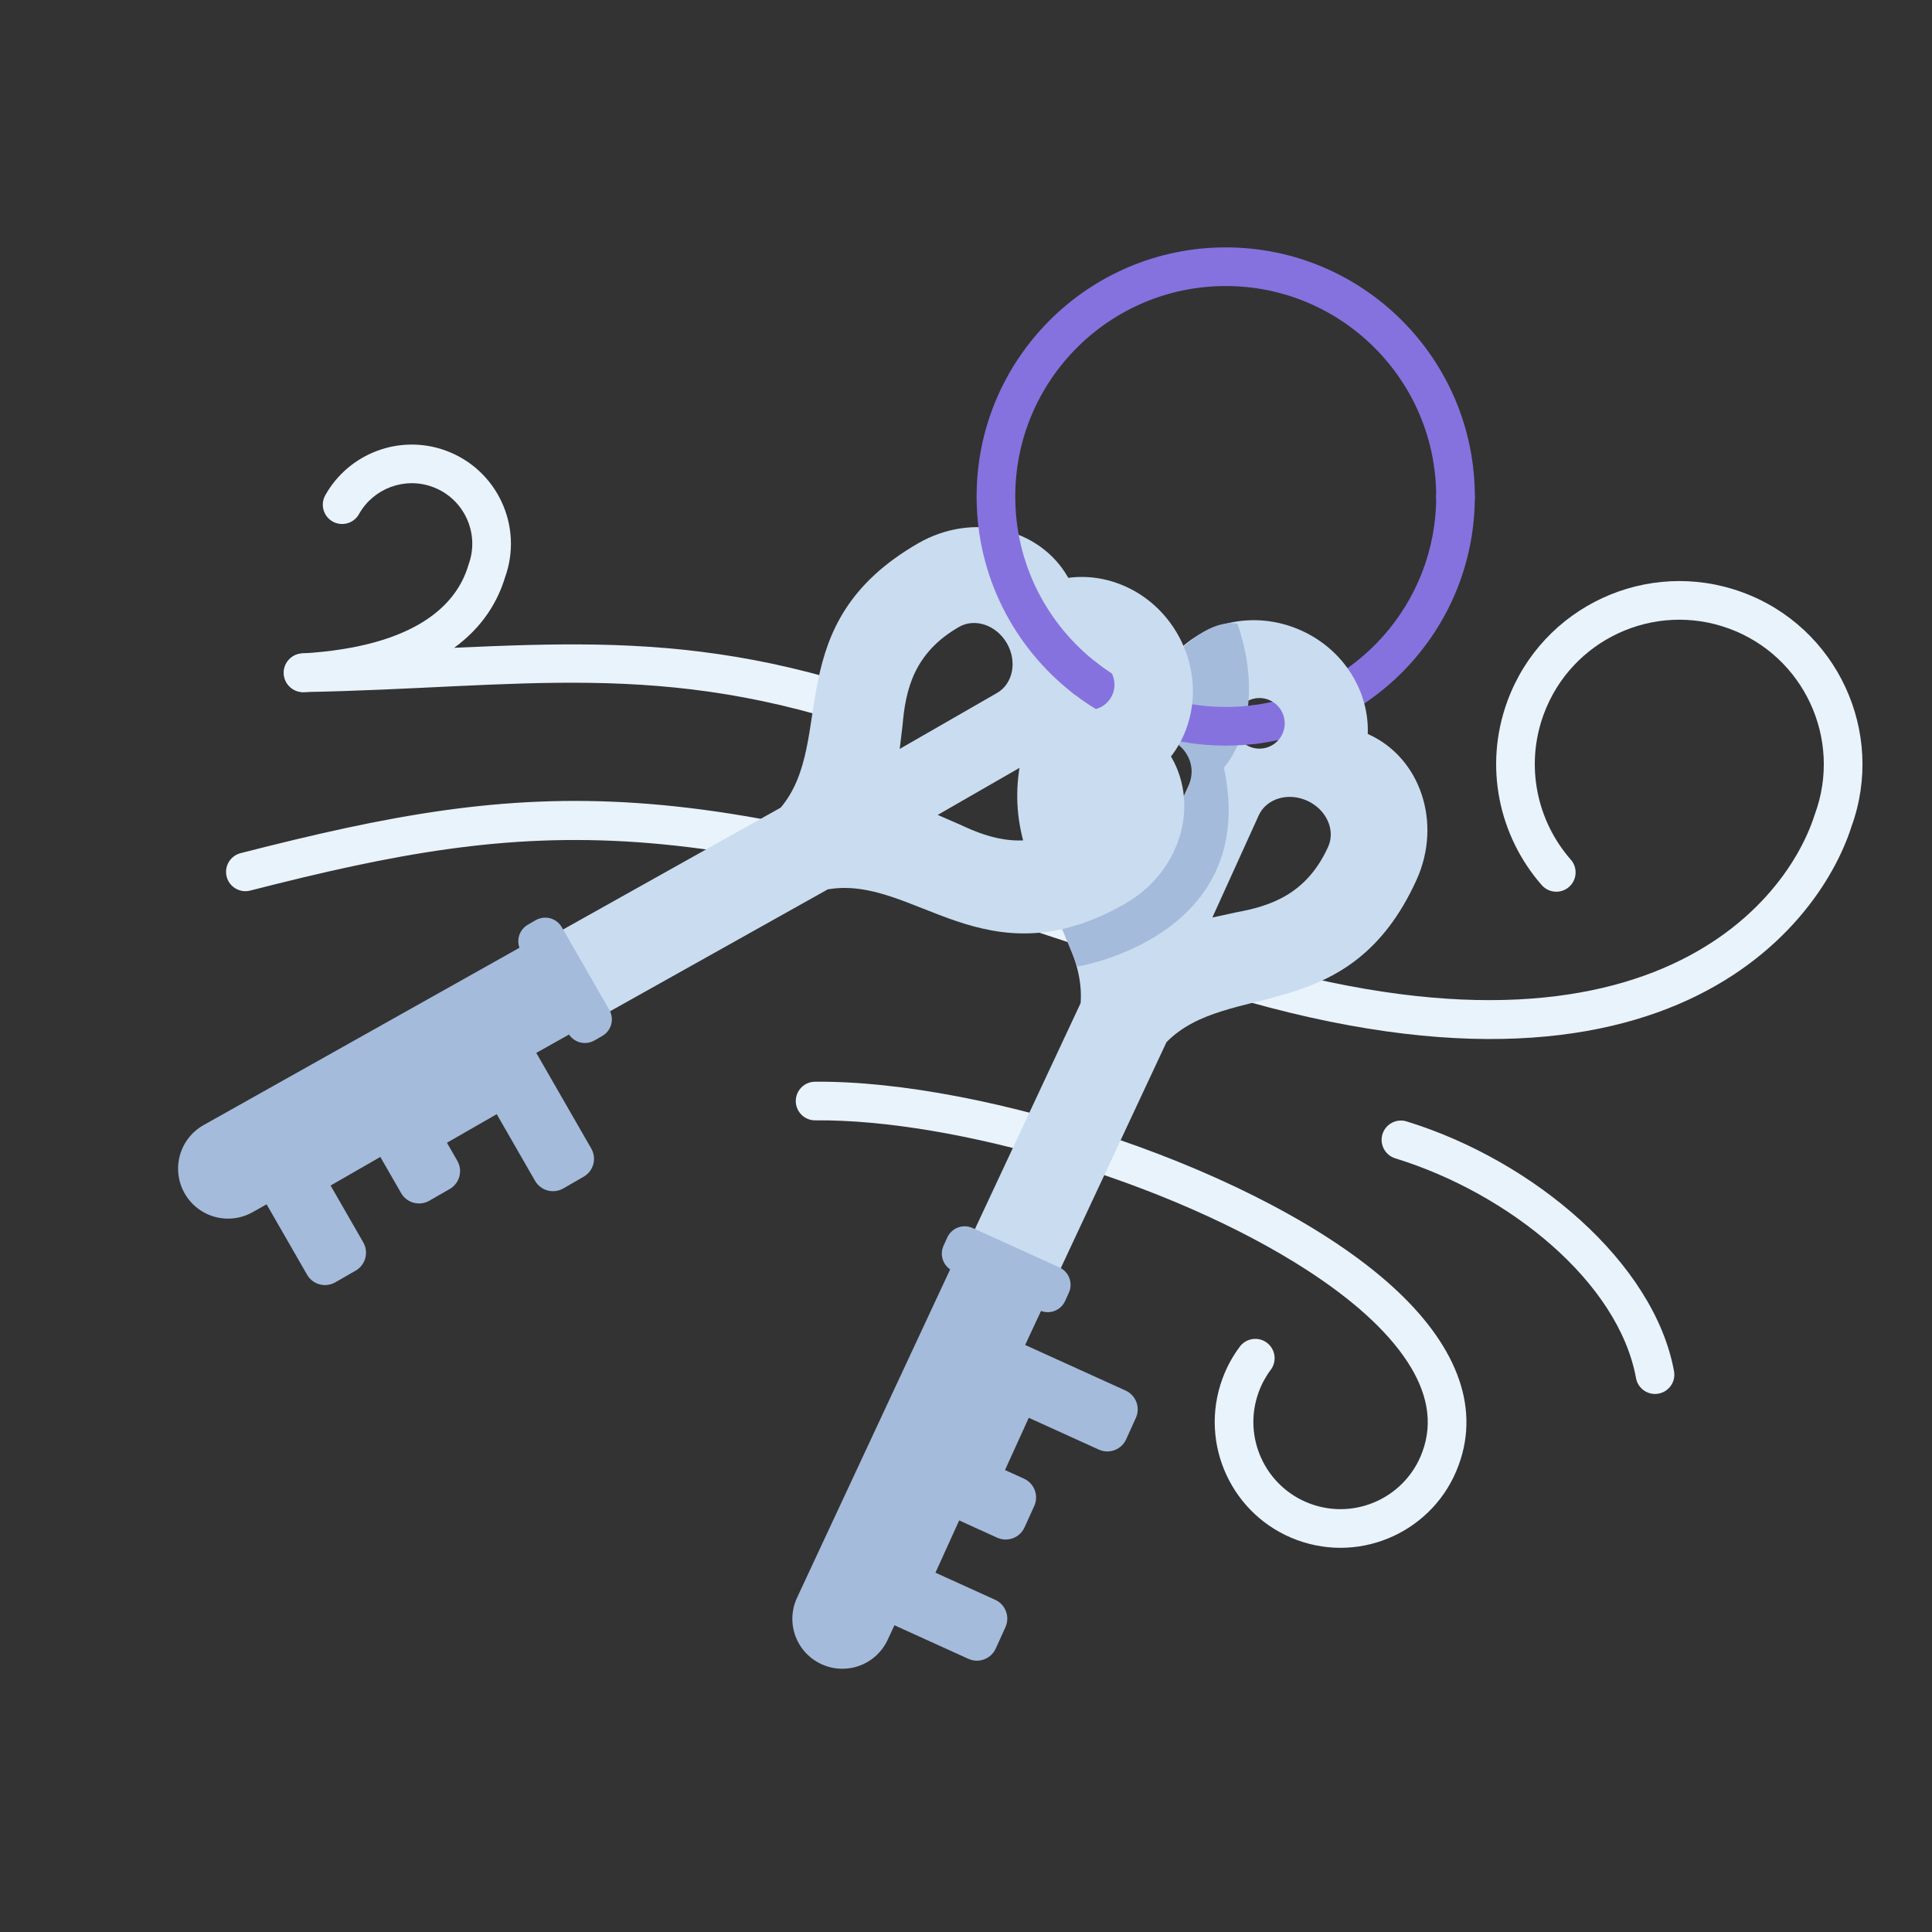 <svg width="100" height="100" viewBox="0 0 100 100" fill="none" xmlns="http://www.w3.org/2000/svg">
<rect x="0" y="0" width="100" height="100" fill="#333333" stroke="none"/>
<path fill-rule="evenodd" clip-rule="evenodd" d="M15.748 35.821C23.13 35.383 25.424 32.252 26.142 29.88C27.097 27.229 25.729 24.296 23.077 23.325C20.68 22.446 18.044 23.473 16.836 25.634C16.566 26.116 16.739 26.725 17.219 26.995C17.702 27.264 18.311 27.093 18.581 26.61C19.319 25.292 20.927 24.667 22.39 25.202C24.013 25.797 24.848 27.598 24.253 29.221C24.246 29.24 24.24 29.26 24.235 29.279C23.659 31.207 21.645 33.467 15.629 33.823C15.079 33.856 14.657 34.33 14.69 34.881C14.723 35.432 15.197 35.853 15.748 35.821Z" fill="#E9F3FC"/>
<path fill-rule="evenodd" clip-rule="evenodd" d="M15.707 35.822C26.974 35.617 34.226 34.044 45.361 37.954C45.88 38.137 46.452 37.863 46.635 37.342C46.818 36.822 46.544 36.25 46.023 36.067C34.624 32.065 27.205 33.613 15.671 33.822C15.118 33.833 14.679 34.288 14.689 34.84C14.699 35.392 15.154 35.832 15.707 35.822Z" fill="#E9F3FC"/>
<path fill-rule="evenodd" clip-rule="evenodd" d="M12.948 46.097C27.923 42.264 35.755 41.821 60.035 50.398C85.565 59.415 94.121 48.14 95.831 42.787C97.612 37.889 95.086 32.452 90.18 30.655C85.269 28.856 79.82 31.384 78.021 36.296C76.786 39.667 77.587 43.291 79.802 45.815C80.166 46.229 80.797 46.271 81.213 45.907C81.627 45.543 81.67 44.911 81.305 44.495C79.558 42.505 78.924 39.644 79.898 36.983C81.317 33.108 85.617 31.114 89.492 32.534C93.368 33.953 95.362 38.253 93.943 42.128C93.938 42.141 93.933 42.156 93.928 42.169C92.358 47.111 84.314 56.852 60.7 48.511C35.823 39.725 27.794 40.231 12.453 44.159C11.919 44.296 11.596 44.841 11.732 45.375C11.869 45.91 12.414 46.233 12.948 46.097Z" fill="#E9F3FC"/>
<path fill-rule="evenodd" clip-rule="evenodd" d="M42.199 57.989C49.381 57.92 60.574 61.159 67.645 65.738C69.919 67.21 71.762 68.814 72.862 70.506C73.84 72.012 74.204 73.577 73.62 75.152L73.619 75.155C72.763 77.492 70.17 78.694 67.833 77.838C65.496 76.982 64.294 74.39 65.15 72.053C65.305 71.63 65.517 71.243 65.775 70.9C66.105 70.458 66.015 69.831 65.574 69.5C65.133 69.168 64.505 69.258 64.174 69.7C63.803 70.197 63.495 70.754 63.272 71.365C62.036 74.739 63.772 78.481 67.145 79.716C70.518 80.952 74.259 79.217 75.496 75.845C76.67 72.674 75.233 69.466 72.084 66.603C65.409 60.534 50.941 55.904 42.18 55.99C41.628 55.995 41.183 56.448 41.19 56.999C41.194 57.551 41.648 57.996 42.199 57.989Z" fill="#E9F3FC"/>
<path fill-rule="evenodd" clip-rule="evenodd" d="M72.218 59.955C78.115 61.773 83.77 66.356 84.68 71.331C84.779 71.875 85.3 72.234 85.843 72.135C86.387 72.035 86.747 71.514 86.647 70.972C85.626 65.387 79.426 60.084 72.806 58.044C72.279 57.881 71.719 58.178 71.556 58.705C71.394 59.232 71.691 59.793 72.218 59.955Z" fill="#E9F3FC"/>
<path fill-rule="evenodd" clip-rule="evenodd" d="M74.338 25.7C74.338 31.244 70.188 35.827 64.826 36.506C64.279 36.576 63.891 37.077 63.961 37.625C64.029 38.172 64.531 38.56 65.078 38.49C71.424 37.686 76.337 32.262 76.337 25.7C76.337 25.147 75.889 24.699 75.337 24.699C74.785 24.699 74.338 25.147 74.338 25.7Z" fill="#8572DF"/>
<path fill-rule="evenodd" clip-rule="evenodd" d="M61.084 33.58C62.67 32.083 65.154 31.636 67.366 32.64C69.579 33.645 70.877 35.809 70.795 37.989C70.808 37.995 70.822 38.001 70.836 38.007C73.538 39.234 74.651 42.61 73.32 45.542C69.851 53.184 63.569 50.694 60.378 53.941L48.278 79.808C48.011 80.397 47.52 80.856 46.914 81.083C46.308 81.311 45.638 81.288 45.048 81.021L45.046 81.02C44.456 80.752 43.997 80.261 43.77 79.655C43.542 79.05 43.564 78.378 43.833 77.79L55.932 51.922C56.276 47.383 50.265 44.292 53.734 36.651C55.065 33.719 58.34 32.335 61.043 33.562C61.056 33.568 61.07 33.574 61.084 33.58ZM59.163 45.861L61.563 40.574C61.957 39.706 61.473 38.636 60.481 38.186C59.49 37.736 58.366 38.075 57.972 38.944C56.859 41.397 57.624 43.203 58.566 44.778C58.638 44.899 59.09 45.742 59.163 45.861ZM62.752 47.49L65.152 42.203C65.546 41.335 66.67 40.995 67.661 41.446C68.652 41.895 69.138 42.965 68.743 43.833C67.63 46.286 65.766 46.9 63.961 47.227C63.822 47.252 62.89 47.467 62.752 47.49ZM65.728 36.247C66.387 36.546 66.679 37.324 66.38 37.981C66.081 38.64 65.305 38.931 64.646 38.632C63.989 38.333 63.696 37.557 63.995 36.898C64.294 36.241 65.071 35.949 65.728 36.247Z" fill="#CADCF0"/>
<path fill-rule="evenodd" clip-rule="evenodd" d="M55.772 50.026C55.772 50.026 65.224 48.507 63.349 39.73C63.349 39.73 65.722 37.224 64.053 32.286C64.053 32.286 62.826 31.918 61.106 33.644L61.022 38.574C61.022 38.574 61.923 39.244 61.614 40.408C61.46 40.993 61.273 41.197 61.273 41.197L59.203 45.847L54.964 48.046L55.772 50.026Z" fill="#A4BBDB"/>
<path fill-rule="evenodd" clip-rule="evenodd" d="M49.179 65.705C49.013 65.591 48.884 65.428 48.812 65.236C48.719 64.99 48.728 64.718 48.837 64.479C48.901 64.339 48.967 64.193 49.03 64.053C49.139 63.814 49.338 63.628 49.584 63.536C49.829 63.443 50.101 63.452 50.34 63.561C51.537 64.104 53.637 65.057 54.833 65.6C55.072 65.709 55.258 65.908 55.35 66.153C55.442 66.399 55.433 66.671 55.325 66.91C55.261 67.051 55.195 67.196 55.131 67.337C55.023 67.576 54.824 67.762 54.578 67.854C54.352 67.939 54.104 67.938 53.88 67.853L53.059 69.614L58.26 71.975C58.518 72.092 58.719 72.307 58.819 72.573C58.919 72.838 58.909 73.133 58.792 73.391C58.631 73.745 58.45 74.145 58.289 74.499C58.172 74.757 57.957 74.958 57.691 75.058C57.426 75.158 57.131 75.148 56.873 75.03L53.249 73.385L52.019 76.089L53 76.535C53.538 76.779 53.776 77.413 53.532 77.951C53.371 78.305 53.19 78.704 53.029 79.058C52.785 79.596 52.151 79.834 51.613 79.59L49.647 78.697L48.419 81.402L51.51 82.805C52.048 83.049 52.286 83.684 52.042 84.221C51.881 84.575 51.7 84.975 51.539 85.329C51.295 85.867 50.661 86.105 50.123 85.861L46.296 84.123L45.954 84.858C45.67 85.482 45.151 85.968 44.509 86.209C43.867 86.45 43.156 86.426 42.532 86.143L42.529 86.141C41.904 85.858 41.418 85.338 41.177 84.697C40.936 84.055 40.96 83.344 41.244 82.72L49.179 65.705Z" fill="#A4BBDB"/>
<path fill-rule="evenodd" clip-rule="evenodd" d="M64.826 36.506C64.373 36.564 63.911 36.593 63.444 36.593C60.93 36.593 58.614 35.741 56.77 34.308C56.334 33.97 55.705 34.048 55.367 34.484C55.028 34.92 55.107 35.549 55.543 35.888C57.726 37.583 60.468 38.593 63.444 38.593C63.997 38.593 64.543 38.558 65.078 38.49C65.626 38.421 66.014 37.92 65.945 37.373C65.875 36.825 65.374 36.437 64.826 36.506Z" fill="#8572DF"/>
<path fill-rule="evenodd" clip-rule="evenodd" d="M55.294 29.909C57.455 29.618 59.734 30.704 60.945 32.81C62.156 34.917 61.949 37.432 60.61 39.154C60.618 39.167 60.625 39.18 60.633 39.193C62.112 41.766 61.047 45.157 58.255 46.763C50.98 50.946 47.33 45.259 42.844 46.034L17.927 59.986C17.366 60.309 16.7 60.395 16.075 60.227C15.45 60.058 14.918 59.649 14.596 59.087L14.594 59.085C14.271 58.523 14.185 57.857 14.354 57.233C14.522 56.608 14.932 56.075 15.493 55.754L40.41 41.802C43.337 38.315 40.258 32.299 47.533 28.116C50.325 26.511 53.792 27.297 55.272 29.87C55.279 29.883 55.286 29.895 55.294 29.909ZM46.57 38.763L51.604 35.869C52.43 35.394 52.66 34.242 52.118 33.299C51.575 32.355 50.465 31.975 49.638 32.45C47.303 33.793 46.87 35.707 46.717 37.535C46.705 37.675 46.581 38.624 46.57 38.763ZM48.535 42.18L53.568 39.285C54.395 38.81 55.506 39.19 56.048 40.134C56.591 41.078 56.361 42.23 55.535 42.705C53.199 44.048 51.328 43.459 49.67 42.672C49.543 42.611 48.66 42.242 48.535 42.18ZM57.511 34.785C57.871 35.412 57.655 36.213 57.029 36.573C56.402 36.934 55.601 36.717 55.241 36.09C54.881 35.464 55.096 34.663 55.723 34.302C56.349 33.942 57.151 34.159 57.511 34.785Z" fill="#CADCF0"/>
<path fill-rule="evenodd" clip-rule="evenodd" d="M26.885 49.057C26.816 48.867 26.807 48.659 26.86 48.462C26.929 48.208 27.095 47.993 27.322 47.862C27.456 47.785 27.594 47.705 27.728 47.628C27.955 47.498 28.226 47.463 28.479 47.531C28.732 47.599 28.948 47.766 29.079 47.993C29.734 49.132 30.884 51.131 31.538 52.27C31.669 52.498 31.704 52.768 31.636 53.021C31.567 53.275 31.401 53.49 31.174 53.621C31.04 53.698 30.902 53.778 30.768 53.854C30.54 53.985 30.27 54.02 30.017 53.952C29.784 53.889 29.583 53.744 29.45 53.544L27.756 54.495L30.603 59.447C30.745 59.693 30.783 59.985 30.709 60.259C30.635 60.533 30.455 60.766 30.209 60.907C29.872 61.101 29.492 61.32 29.155 61.514C28.909 61.655 28.617 61.693 28.343 61.619C28.069 61.545 27.836 61.365 27.694 61.12L25.711 57.669L23.134 59.148L23.671 60.082C23.966 60.594 23.79 61.248 23.277 61.543C22.94 61.736 22.56 61.955 22.223 62.149C21.711 62.443 21.057 62.267 20.762 61.755L19.686 59.883L17.111 61.363L18.803 64.306C19.097 64.818 18.921 65.472 18.409 65.767C18.072 65.96 17.691 66.179 17.355 66.373C16.842 66.667 16.188 66.491 15.894 65.979L13.799 62.335L13.093 62.732C12.499 63.074 11.793 63.165 11.131 62.987C10.469 62.808 9.906 62.374 9.564 61.78L9.562 61.777C9.22 61.182 9.129 60.477 9.307 59.815C9.486 59.153 9.92 58.59 10.514 58.248L26.885 49.057Z" fill="#A4BBDB"/>
<path fill-rule="evenodd" clip-rule="evenodd" d="M56.77 34.308C54.203 32.314 52.549 29.198 52.549 25.7C52.549 19.687 57.43 14.805 63.444 14.805C69.456 14.805 74.337 19.687 74.337 25.7C74.337 26.251 74.785 26.699 75.337 26.699C75.889 26.699 76.337 26.251 76.337 25.7C76.337 18.583 70.56 12.805 63.444 12.805C56.327 12.805 50.549 18.583 50.549 25.7C50.549 29.84 52.505 33.528 55.543 35.888C55.979 36.226 56.607 36.148 56.946 35.712C57.285 35.276 57.206 34.646 56.77 34.308Z" fill="#8572DF"/>
</svg>
